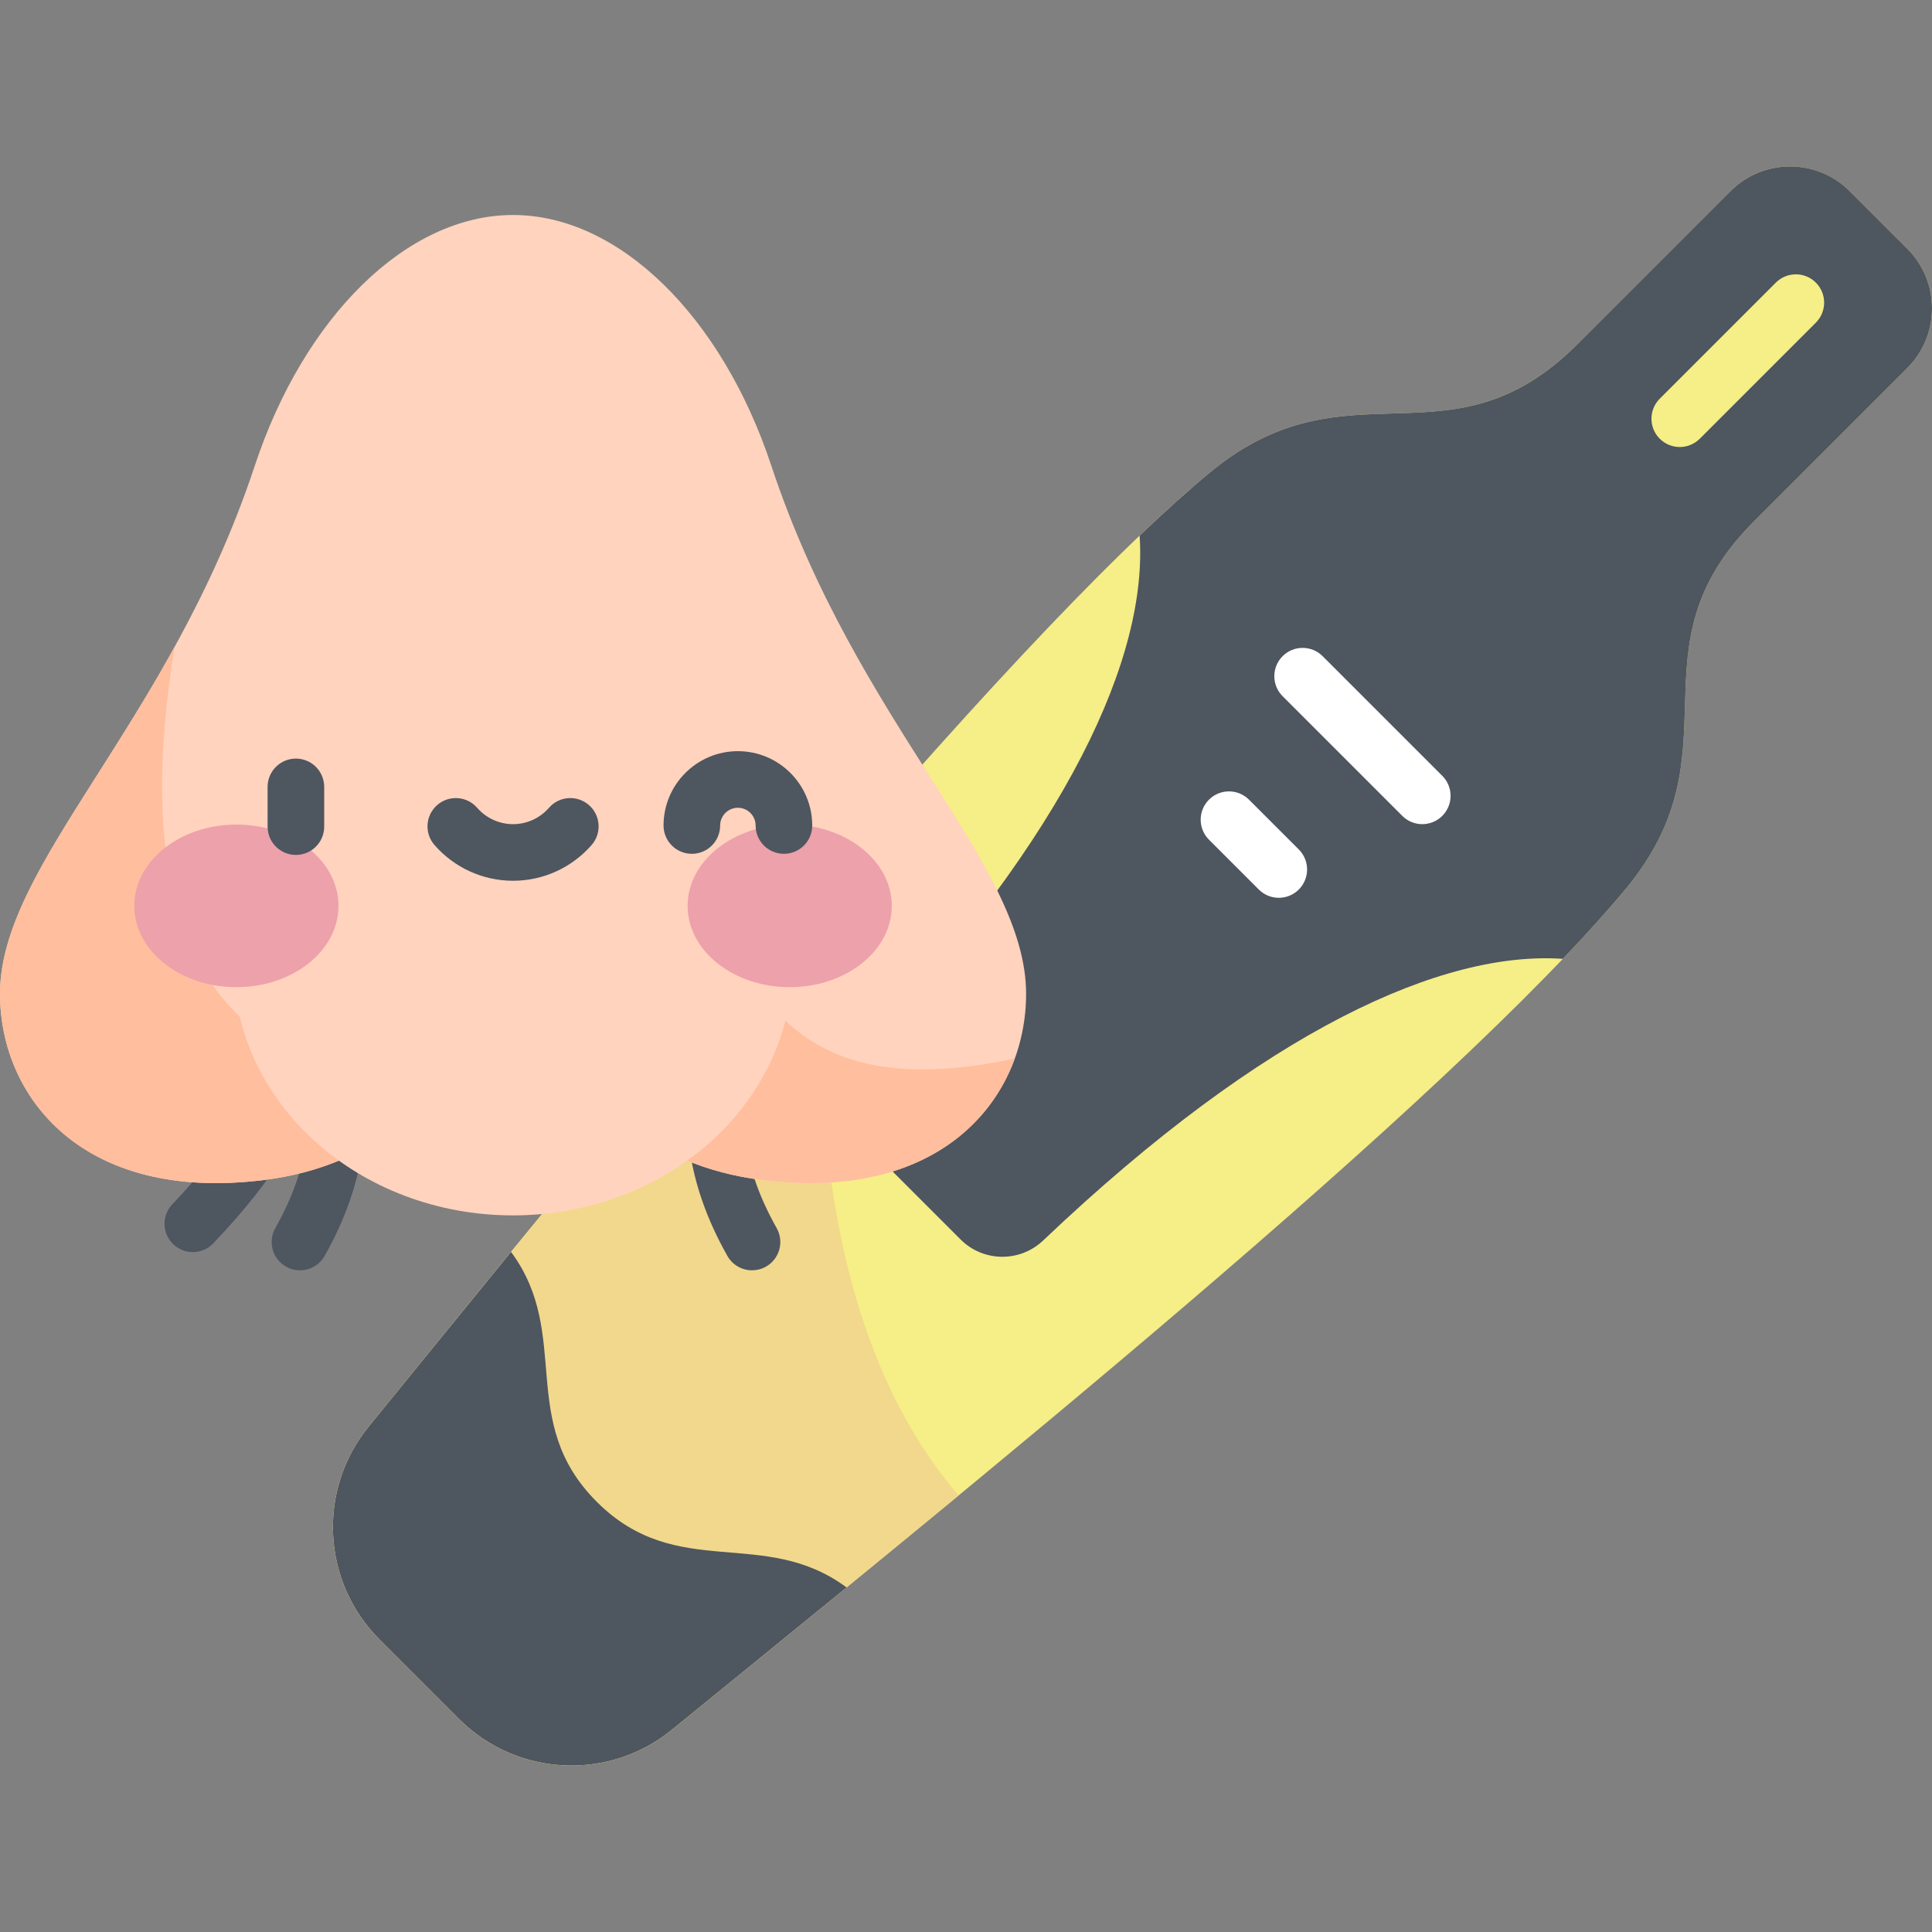 <?xml version="1.0" encoding="iso-8859-1"?>
<!-- Generator: Adobe Illustrator 23.1.0, SVG Export Plug-In . SVG Version: 6.00 Build 0)  -->
<svg version="1.1" id="Capa_1" xmlns="http://www.w3.org/2000/svg" xmlns:xlink="http://www.w3.org/1999/xlink" x="0px" y="0px"
	 viewBox="0 0 512 512" style="enable-background:new 0 0 512 512;" xml:space="preserve">
<rect x="0" y="0" width="512" height="512" fill="#808080" stroke="none"/>
<g>
	<path style="fill:#F6EE86;" d="M464.881,138.101c-33.843,33.843-3.658,60.699-33.918,97.3
		c-46.465,56.201-179.375,163.091-252.943,223.021c-16.747,13.642-41.089,12.395-56.363-2.879l-21.083-21.083
		c-15.274-15.274-16.521-39.616-2.879-56.363c59.93-73.569,166.82-206.478,223.021-252.943c36.601-30.26,63.457-0.075,97.3-33.918
		l40.573-40.573c8.728-8.728,22.878-8.728,31.606,0l15.259,15.259c8.728,8.728,8.728,22.878,0,31.606L464.881,138.101z"/>
	<path style="fill:#F1D88C;" d="M219.721,230.851c-44.137,51.147-89.849,107.748-122.025,147.247
		c-13.642,16.747-12.395,41.089,2.879,56.363l21.083,21.083c15.274,15.274,39.616,16.521,56.363,2.878
		c21.49-17.507,48.047-39.023,76.031-62.109C216.184,352.497,214.298,280.007,219.721,230.851z"/>
	<path style="fill:#4E5660;" d="M178.02,458.423c13.699-11.16,29.458-23.95,46.332-37.736c-22.02-16.301-44.892-1.385-66.214-22.707
		c-21.322-21.322-6.406-44.194-22.707-66.214c-13.786,16.874-26.576,32.633-37.736,46.332
		c-13.642,16.747-12.395,41.089,2.879,56.363l21.083,21.083C136.931,470.818,161.273,472.065,178.02,458.423z"/>
	<path style="fill:#4E5660;" d="M227.644,301.554l26.92,26.92c6.016,6.016,15.728,6.119,21.895,0.257
		c59.295-56.369,106.217-76.801,137.707-74.622c6.393-6.693,12.053-12.968,16.798-18.708c30.26-36.601,0.075-63.457,33.918-97.3
		l40.573-40.573c8.728-8.728,8.728-22.878,0-31.606l-15.259-15.259c-8.728-8.728-22.878-8.728-31.606,0l-40.573,40.573
		c-33.843,33.843-60.699,3.658-97.3,33.918c-5.739,4.745-12.015,10.405-18.708,16.798c2.179,31.49-18.253,78.412-74.622,137.707
		C221.525,285.826,221.628,295.538,227.644,301.554z"/>
	<path style="fill:#F6EE86;" d="M445.153,118.465c-1.919,0-3.839-0.732-5.303-2.197c-2.929-2.929-2.929-7.678,0-10.606
		l30.765-30.765c2.929-2.929,7.678-2.929,10.607,0c2.929,2.929,2.929,7.678,0,10.606l-30.765,30.765
		C448.992,117.733,447.072,118.465,445.153,118.465z"/>
	<g>
		<g>
			<path style="fill:#4E5660;" d="M199.301,336.646c-2.619,0-5.162-1.374-6.54-3.817c-11.42-20.249-11.035-35.407-10.753-46.475
				c0.042-1.622,0.082-3.189,0.082-4.711c0-4.142,3.358-7.5,7.5-7.5c4.142,0,7.5,3.358,7.5,7.5c0,1.646-0.042,3.34-0.087,5.092
				c-0.263,10.352-0.561,22.084,8.824,38.726c2.035,3.608,0.759,8.182-2.849,10.217
				C201.814,336.333,200.548,336.646,199.301,336.646z"/>
			<path style="fill:#4E5660;" d="M79.487,336.646c-1.248,0-2.513-0.312-3.677-0.969c-3.608-2.035-4.883-6.609-2.849-10.217
				c9.385-16.642,9.087-28.374,8.824-38.726c-0.045-1.753-0.087-3.446-0.087-5.092c0-4.142,3.358-7.5,7.5-7.5
				c4.142,0,7.5,3.358,7.5,7.5c0,1.523,0.04,3.09,0.082,4.711c0.281,11.067,0.666,26.225-10.753,46.475
				C84.648,335.272,82.105,336.646,79.487,336.646z"/>
			<path style="fill:#4E5660;" d="M51.102,331.814c-1.858,0-3.719-0.686-5.171-2.068c-3-2.856-3.117-7.604-0.26-10.603
				c18.792-19.737,23.018-31.857,24.6-40.21c0.77-4.069,4.693-6.745,8.765-5.973c4.07,0.771,6.744,4.695,5.973,8.765
				c-2.92,15.414-11.702,30.144-28.475,47.76C55.061,331.033,53.083,331.814,51.102,331.814z"/>
		</g>
		<path style="fill:#FFD3BD;" d="M150.992,263.374c0,27.253,20.9,45.584,51.031,49.347c48.141,6.012,69.906-22.093,69.906-49.347
			c0-34.509-44.787-71.299-67.51-139.929c-13.096-39.554-40.318-66.471-68.455-66.471S80.606,83.891,67.51,123.445
			C44.787,192.074,0,228.865,0,263.374c0,27.253,21.765,55.359,69.906,49.347c30.132-3.763,51.031-22.093,51.031-49.347H150.992z"/>
		<path style="fill:#FFBE9D;" d="M99.619,286.081c-54.908-8.904-62.557-58.12-53.372-114.611C24.347,211.242,0,237.93,0,263.374
			c0,27.253,21.765,55.359,69.906,49.347c19.254-2.405,34.727-10.766,43.397-23.594C109.664,287.999,105.143,286.976,99.619,286.081
			z"/>
		<path style="fill:#FFBE9D;" d="M268.927,280.519c-60.607,13.071-72.385-20.106-84.581-56.694H129.66v39.549h21.332
			c0,27.253,20.9,45.584,51.031,49.347C239.937,317.456,261.481,301.026,268.927,280.519z"/>
		<ellipse style="fill:#FFD3BD;" cx="135.965" cy="255.527" rx="74.054" ry="66.563"/>
	</g>
	<g>
		<path style="fill:#FFFFFF;" d="M376.921,218.41c-1.919,0-3.839-0.732-5.303-2.197L339.905,184.5
			c-2.929-2.929-2.929-7.678,0-10.607c2.929-2.929,7.678-2.929,10.606,0l31.712,31.712c2.929,2.929,2.929,7.678,0,10.607
			C380.76,217.677,378.84,218.41,376.921,218.41z"/>
		<path style="fill:#FFFFFF;" d="M338.894,237.926c-1.919,0-3.839-0.732-5.303-2.197l-13.201-13.201
			c-2.929-2.929-2.929-7.678,0-10.606c2.929-2.929,7.678-2.929,10.606,0l13.201,13.201c2.929,2.929,2.929,7.678,0,10.606
			C342.732,237.193,340.813,237.926,338.894,237.926z"/>
	</g>
	<g>
		<g>
			<ellipse style="fill:#EDA1AB;" cx="62.65" cy="240.066" rx="27.052" ry="21.543"/>
			<ellipse style="fill:#EDA1AB;" cx="209.28" cy="240.066" rx="27.052" ry="21.543"/>
		</g>
		<path style="fill:#4E5660;" d="M78.415,226.563c-4.142,0-7.5-3.358-7.5-7.5v-10.528c0-4.142,3.358-7.5,7.5-7.5
			c4.142,0,7.5,3.358,7.5,7.5v10.528C85.915,223.205,82.558,226.563,78.415,226.563z"/>
		<path style="fill:#4E5660;" d="M135.964,233.411c-7.982,0-15.573-3.457-20.827-9.485c-2.721-3.123-2.396-7.86,0.727-10.582
			c3.123-2.721,7.859-2.396,10.582,0.727c2.404,2.758,5.873,4.34,9.518,4.34c3.645,0,7.115-1.582,9.518-4.34
			c2.721-3.123,7.459-3.447,10.582-0.727c3.123,2.722,3.448,7.459,0.727,10.582C151.538,229.954,143.947,233.411,135.964,233.411z"
			/>
		<path style="fill:#4E5660;" d="M207.747,226.269c-4.142,0-7.5-3.358-7.5-7.5c0-2.592-2.108-4.701-4.7-4.701
			s-4.701,2.109-4.701,4.701c0,4.142-3.358,7.5-7.5,7.5c-4.142,0-7.5-3.358-7.5-7.5c0-10.863,8.838-19.701,19.701-19.701
			c10.863,0,19.7,8.838,19.7,19.701C215.247,222.912,211.889,226.269,207.747,226.269z"/>
	</g>
</g>
<g>
</g>
<g>
</g>
<g>
</g>
<g>
</g>
<g>
</g>
<g>
</g>
<g>
</g>
<g>
</g>
<g>
</g>
<g>
</g>
<g>
</g>
<g>
</g>
<g>
</g>
<g>
</g>
<g>
</g>
</svg>
